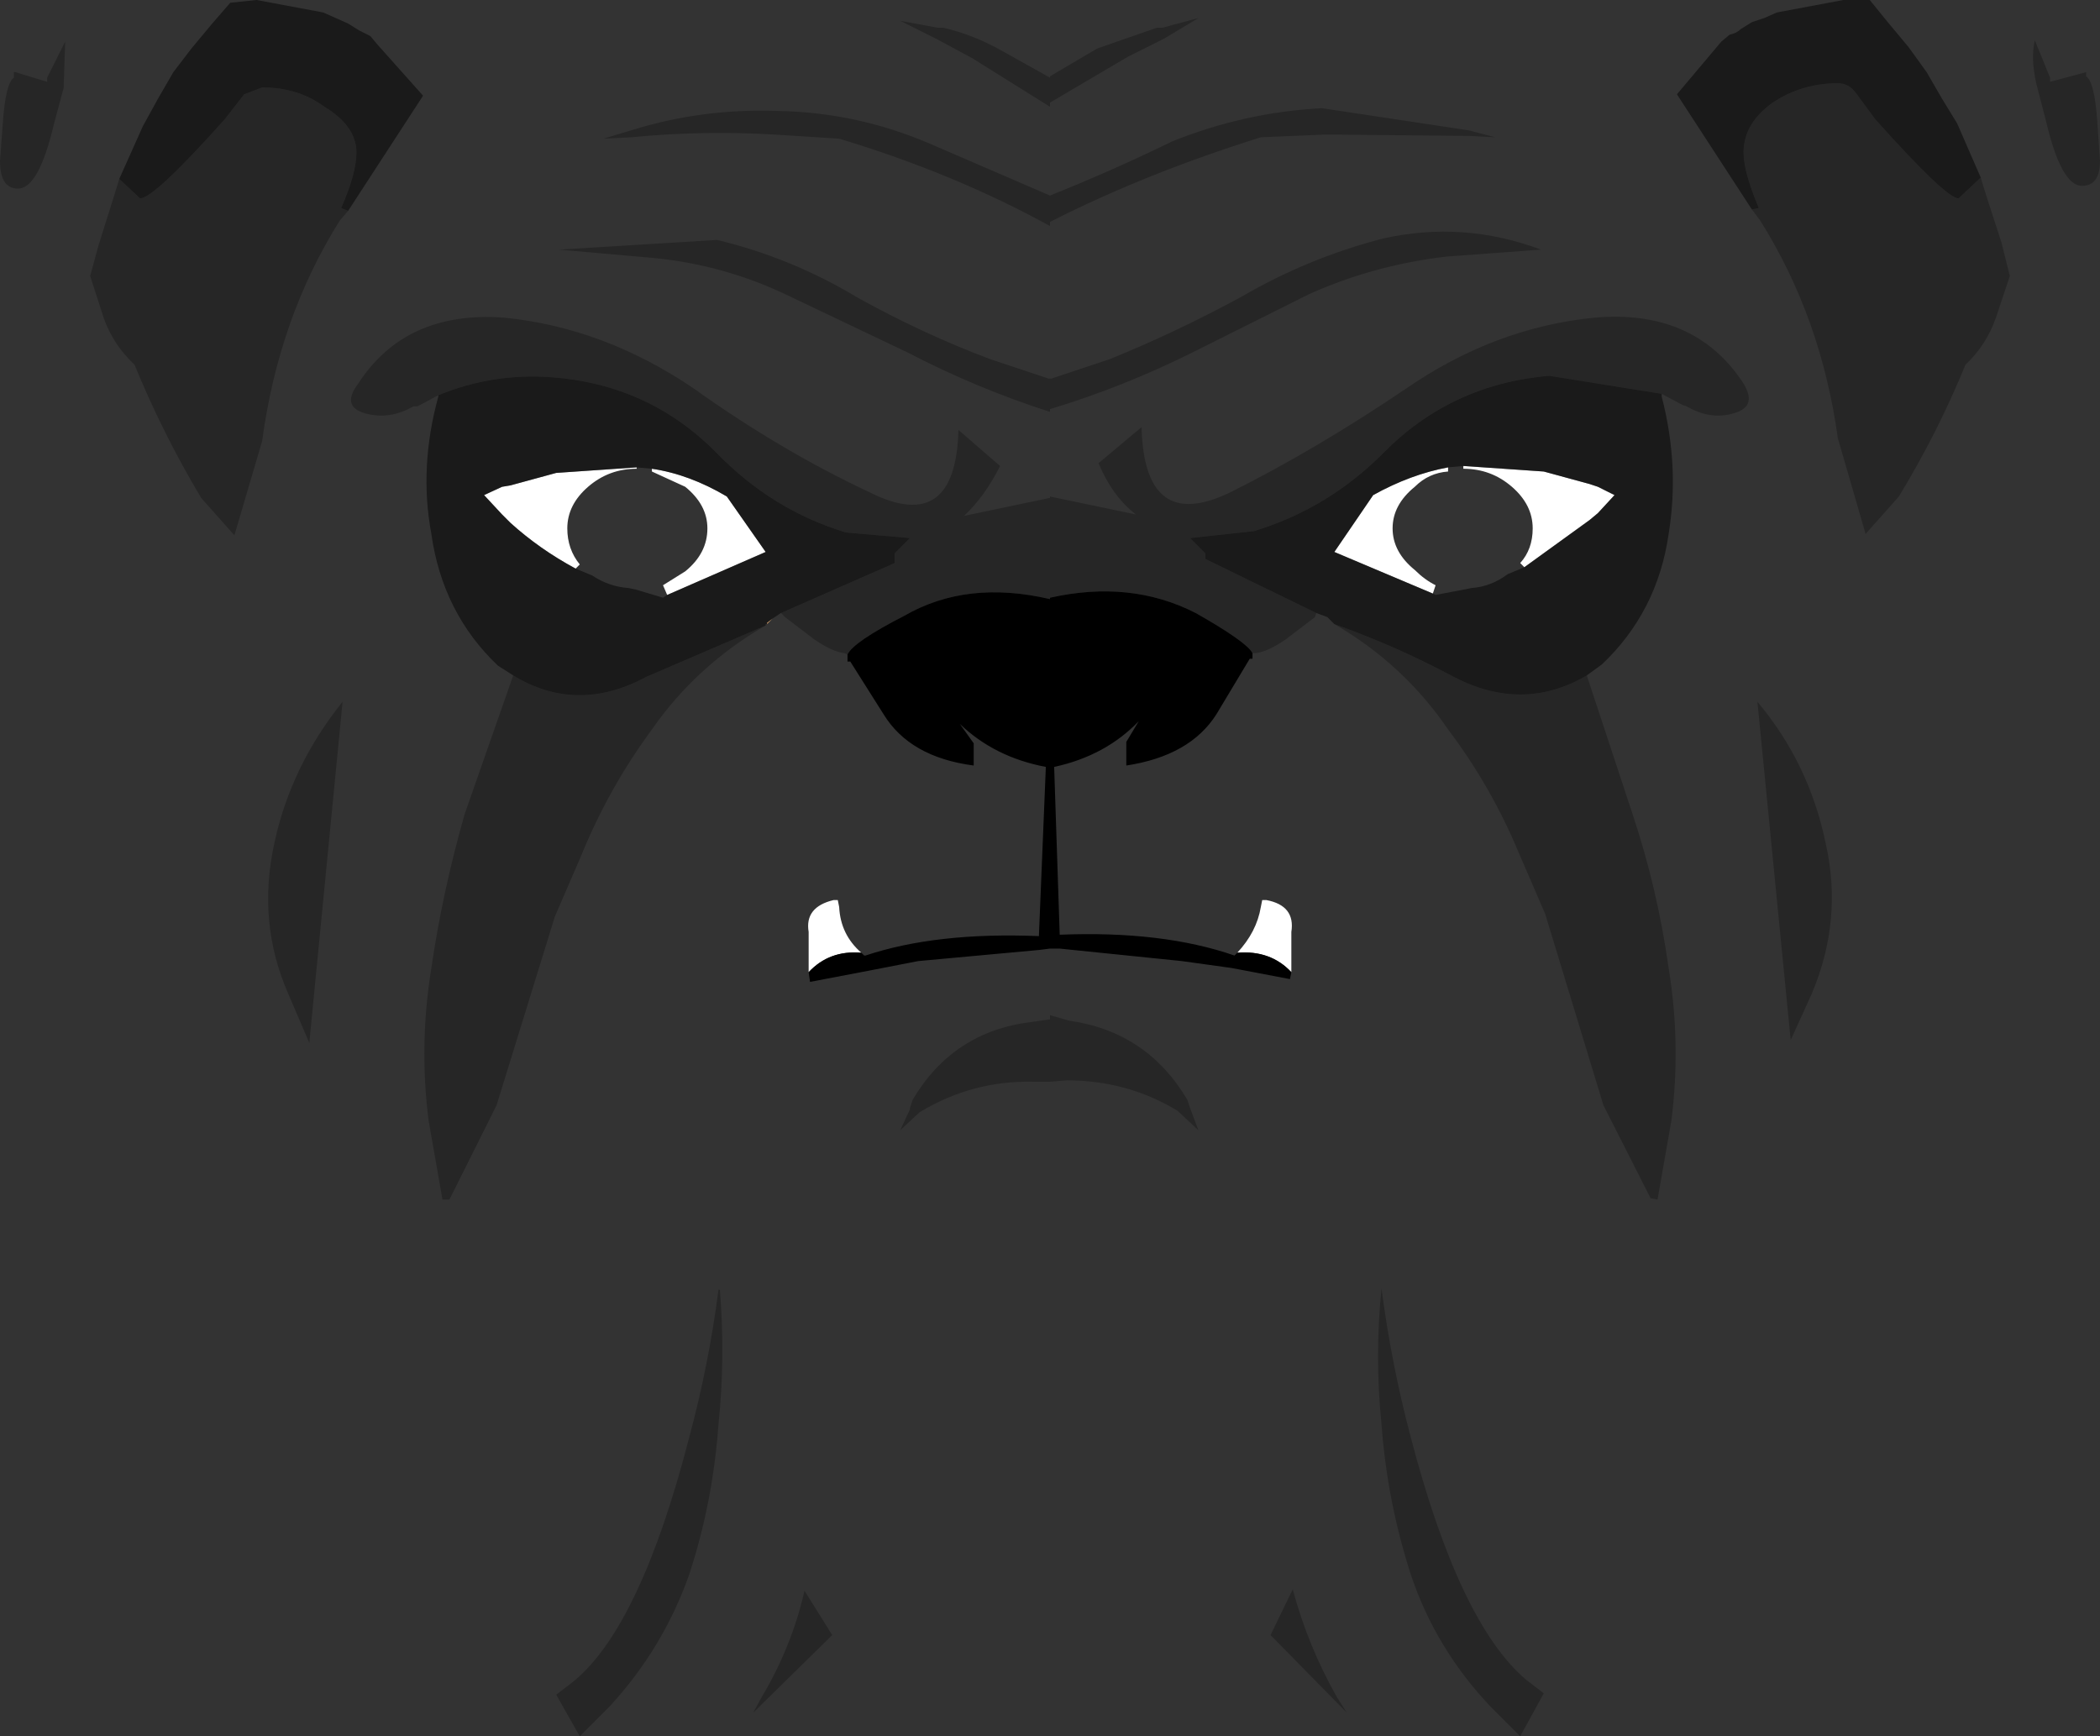<?xml version="1.0" encoding="UTF-8" standalone="no"?>
<svg xmlns:xlink="http://www.w3.org/1999/xlink" height="62.6px" width="75.7px" xmlns="http://www.w3.org/2000/svg">
  <rect width="100%" height="100%" fill="#333333" stroke="none"/>
  <g transform="matrix(1.0, 0.0, 0.0, 1.0, 38.5, 184.6)">
    <path d="M-10.85 -162.1 L-10.85 -162.15 -10.65 -162.3 -10.85 -162.1" fill="#cc9966" fill-rule="evenodd" stroke="none"/>
    <path d="M14.25 -167.8 L17.15 -167.6 18.8 -167.15 19.1 -167.05 19.7 -166.75 19.1 -166.1 18.8 -165.85 16.45 -164.15 16.3 -164.3 Q16.75 -164.8 16.75 -165.55 16.75 -166.4 16.0 -167.05 15.25 -167.7 14.25 -167.7 L14.25 -167.8 M13.15 -163.2 L9.6 -164.7 11.0 -166.75 Q12.35 -167.5 13.7 -167.75 L13.7 -167.6 Q13.0 -167.55 12.5 -167.05 11.7 -166.4 11.7 -165.55 11.7 -164.7 12.5 -164.05 12.85 -163.7 13.25 -163.5 L13.15 -163.2 M6.1 -150.25 Q6.8 -151.0 6.95 -151.9 L7.0 -152.15 7.15 -152.15 Q8.2 -151.95 8.05 -151.0 L8.05 -149.55 Q7.3 -150.35 6.1 -150.25 M-9.35 -149.55 L-9.35 -151.0 Q-9.5 -151.9 -8.45 -152.15 L-8.3 -152.15 -8.25 -151.9 Q-8.2 -150.9 -7.45 -150.25 -8.6 -150.35 -9.35 -149.55 M-17.75 -164.1 Q-19.05 -164.8 -20.1 -165.75 L-20.4 -166.05 -21.05 -166.75 -20.4 -167.05 -20.1 -167.1 -18.45 -167.55 -15.55 -167.75 -15.55 -167.7 Q-16.55 -167.7 -17.3 -167.05 -18.05 -166.4 -18.05 -165.55 -18.05 -164.8 -17.6 -164.25 L-17.75 -164.1 M-15.0 -167.7 Q-13.65 -167.5 -12.3 -166.7 L-10.9 -164.7 -14.45 -163.15 -14.6 -163.5 -13.8 -164.0 Q-13.0 -164.65 -13.0 -165.55 -13.0 -166.4 -13.8 -167.05 L-15.0 -167.6 -15.0 -167.7" fill="#ffffff" fill-rule="evenodd" stroke="none"/>
    <path d="M-7.95 -161.0 Q-7.75 -161.45 -5.9 -162.4 -3.65 -163.7 -0.65 -163.0 L-0.65 -163.05 Q2.25 -163.7 4.6 -162.5 6.45 -161.45 6.65 -161.05 L6.65 -160.85 6.55 -160.85 5.35 -158.85 Q4.4 -157.35 2.1 -157.0 L2.1 -157.85 2.55 -158.6 Q1.35 -157.35 -0.5 -156.95 L-0.3 -150.9 Q3.4 -151.05 6.0 -150.15 L6.05 -150.2 6.1 -150.25 Q7.3 -150.35 8.05 -149.55 L8.0 -149.3 5.9 -149.7 4.1 -149.95 -0.3 -150.4 -0.65 -150.4 -1.05 -150.35 -5.4 -149.95 -7.2 -149.6 -9.3 -149.2 -9.35 -149.55 Q-8.6 -150.35 -7.45 -150.25 L-7.35 -150.15 -7.3 -150.15 Q-4.75 -151.0 -1.05 -150.85 L-0.8 -156.95 Q-2.65 -157.3 -3.9 -158.5 L-3.4 -157.8 -3.4 -157.0 Q-5.7 -157.3 -6.65 -158.85 L-7.85 -160.75 -7.95 -160.75 -7.95 -161.0" fill="#000000" fill-rule="evenodd" stroke="none"/>
    <path d="M24.65 -177.05 L24.9 -177.1 Q24.35 -178.4 24.35 -179.1 24.35 -180.15 25.4 -180.9 26.45 -181.6 27.75 -181.6 28.15 -181.6 28.4 -181.25 L29.1 -180.3 Q31.65 -177.45 32.1 -177.45 L32.9 -178.2 33.1 -177.55 33.65 -175.85 33.95 -174.65 33.45 -173.15 Q33.1 -172.15 32.35 -171.45 31.35 -169.0 29.95 -166.7 L28.75 -165.35 27.75 -168.8 Q27.15 -173.15 24.95 -176.65 L24.65 -177.05 M36.7 -181.85 Q37.0 -181.65 37.1 -180.25 L37.2 -178.8 Q37.2 -177.9 36.55 -177.9 35.8 -177.9 35.25 -180.25 L34.9 -181.6 Q34.7 -182.5 34.85 -183.15 L35.4 -181.8 35.4 -181.65 36.7 -182.0 36.7 -181.85 M3.75 -179.5 Q6.35 -180.55 9.15 -180.7 L14.45 -179.9 15.4 -179.65 14.45 -179.7 9.3 -179.75 6.95 -179.65 Q2.8 -178.35 -0.65 -176.6 L-0.65 -176.45 Q-4.1 -178.35 -8.25 -179.6 L-10.6 -179.75 Q-13.2 -179.9 -15.75 -179.65 L-16.75 -179.6 -15.75 -179.9 Q-13.2 -180.7 -10.45 -180.6 -7.65 -180.55 -5.05 -179.45 L-0.65 -177.55 Q1.6 -178.45 3.75 -179.5 M3.2 -183.6 L3.4 -183.6 4.7 -183.95 3.45 -183.2 2.15 -182.55 -0.65 -180.9 -0.65 -180.75 -3.45 -182.5 -4.75 -183.2 -6.05 -183.85 -4.7 -183.6 -4.5 -183.6 Q-3.4 -183.35 -2.35 -182.75 L-0.65 -181.8 -0.65 -181.85 1.05 -182.85 3.2 -183.6 M17.05 -175.6 L13.65 -175.35 Q11.05 -175.05 8.7 -174.0 L4.5 -171.9 Q2.0 -170.65 -0.65 -169.85 L-0.65 -169.75 Q-3.3 -170.6 -5.8 -171.9 L-10.0 -173.9 Q-12.35 -175.05 -14.95 -175.3 L-18.35 -175.6 -12.65 -175.95 Q-9.95 -175.3 -7.55 -173.85 -5.2 -172.55 -2.8 -171.65 L-0.7 -170.95 -0.6 -170.95 1.5 -171.65 Q3.85 -172.6 6.25 -173.9 8.65 -175.3 11.35 -176.0 14.25 -176.65 17.05 -175.6 M-22.7 -170.35 L-23.45 -169.95 -23.6 -169.95 Q-24.45 -169.45 -25.35 -169.7 -26.2 -169.95 -25.6 -170.75 -23.9 -173.4 -20.35 -173.15 -16.75 -172.8 -13.5 -170.6 -10.35 -168.35 -7.15 -166.85 -4.05 -165.3 -3.95 -169.1 L-2.45 -167.8 Q-3.0 -166.7 -3.75 -166.0 L-0.65 -166.65 -0.65 -166.7 2.45 -166.05 Q1.6 -166.7 1.1 -167.9 L2.65 -169.2 Q2.75 -165.35 5.85 -166.85 8.95 -168.4 12.2 -170.6 15.4 -172.8 19.0 -173.15 22.55 -173.45 24.3 -170.85 24.9 -169.95 24.0 -169.7 23.15 -169.45 22.3 -169.95 L22.15 -170.0 21.4 -170.4 17.35 -171.05 Q13.8 -170.75 11.35 -168.25 9.35 -166.25 6.7 -165.45 L4.4 -165.2 4.95 -164.65 4.95 -164.45 8.95 -162.5 8.9 -162.35 7.85 -161.55 Q7.2 -161.1 6.75 -161.05 L6.65 -161.05 Q6.45 -161.45 4.6 -162.5 2.25 -163.7 -0.65 -163.05 L-0.65 -163.0 Q-3.65 -163.7 -5.9 -162.4 -7.75 -161.45 -7.95 -161.0 L-8.05 -161.05 Q-8.5 -161.1 -9.15 -161.55 L-10.2 -162.35 -10.35 -162.5 -6.25 -164.3 -6.25 -164.65 -5.7 -165.2 -8.0 -165.4 Q-10.65 -166.2 -12.65 -168.25 -15.1 -170.75 -18.65 -171.0 -20.75 -171.15 -22.7 -170.35 M18.7 -160.25 L20.35 -155.25 Q21.25 -152.55 21.65 -149.7 22.1 -146.95 21.75 -144.2 L21.25 -141.35 21.0 -141.4 19.3 -144.75 17.2 -151.65 16.25 -153.85 Q15.25 -156.25 13.7 -158.3 12.1 -160.65 9.6 -162.1 11.85 -161.3 13.9 -160.2 16.4 -158.9 18.7 -160.25 M27.3 -154.25 Q27.95 -151.45 26.8 -148.75 L26.05 -147.1 24.85 -159.3 Q26.7 -157.1 27.3 -154.25 M12.35 -132.8 Q14.1 -126.1 16.5 -124.05 L17.15 -123.55 16.3 -122.0 15.25 -123.05 Q13.25 -125.15 12.35 -127.85 11.5 -130.5 11.3 -133.25 11.05 -135.7 11.3 -138.15 11.65 -135.45 12.35 -132.8 M7.3 -125.65 L8.1 -127.3 Q8.65 -125.25 9.7 -123.4 L10.05 -122.85 7.3 -125.65 M0.05 -147.8 Q2.85 -147.4 4.3 -144.95 L4.4 -144.65 4.7 -143.85 3.95 -144.55 Q2.15 -145.65 -0.05 -145.65 L-0.65 -145.6 -1.25 -145.6 Q-3.45 -145.65 -5.35 -144.5 L-6.05 -143.85 -5.7 -144.6 -5.7 -144.65 -5.6 -144.95 Q-4.15 -147.4 -1.35 -147.75 L-0.65 -147.85 -0.65 -148.0 0.05 -147.8 M-34.2 -178.15 L-33.45 -177.45 Q-32.95 -177.45 -30.4 -180.3 L-29.7 -181.2 -29.05 -181.45 Q-27.75 -181.45 -26.8 -180.75 -25.65 -180.05 -25.65 -179.1 -25.65 -178.35 -26.2 -177.1 L-25.95 -177.0 -26.25 -176.65 Q-28.45 -173.15 -29.05 -168.7 L-30.05 -165.3 -31.25 -166.65 Q-32.65 -169.0 -33.65 -171.45 -34.4 -172.15 -34.75 -173.1 L-35.25 -174.65 -34.95 -175.75 -34.4 -177.5 -34.2 -178.15 M-38.0 -182.0 L-37.95 -182.0 -36.8 -181.65 -36.8 -181.8 -36.15 -183.1 -36.2 -181.6 -36.2 -181.45 -36.55 -180.15 Q-37.1 -177.8 -37.85 -177.8 -38.5 -177.8 -38.5 -178.8 L-38.4 -180.15 Q-38.3 -181.6 -38.0 -181.8 L-38.0 -182.0 M-20.0 -160.25 Q-17.7 -158.85 -15.2 -160.2 L-10.9 -162.05 Q-13.4 -160.6 -15.0 -158.3 -16.55 -156.2 -17.55 -153.75 L-18.5 -151.55 -20.6 -144.75 -22.3 -141.35 -22.55 -141.35 -23.05 -144.2 Q-23.4 -146.95 -22.95 -149.7 -22.55 -152.45 -21.75 -155.25 L-20.0 -160.25 M-28.6 -154.25 Q-28.0 -157.0 -26.15 -159.3 L-27.35 -147.0 -28.1 -148.75 Q-29.25 -151.35 -28.6 -154.25 M-12.55 -138.1 Q-12.35 -135.65 -12.6 -133.25 -12.8 -130.45 -13.65 -127.85 -14.6 -125.15 -16.55 -123.05 L-17.6 -122.0 -18.45 -123.5 -17.8 -124.0 Q-15.4 -126.0 -13.65 -132.8 -12.95 -135.4 -12.6 -138.1 L-12.55 -138.1 M-8.5 -125.65 L-11.35 -122.85 -11.05 -123.4 Q-9.95 -125.25 -9.5 -127.25 L-8.5 -125.65" fill="#000000" fill-opacity="0.251" fill-rule="evenodd" stroke="none"/>
    <path d="M32.9 -178.2 L32.1 -177.45 Q31.65 -177.45 29.1 -180.3 L28.4 -181.25 Q28.15 -181.6 27.75 -181.6 26.45 -181.6 25.4 -180.9 24.35 -180.15 24.35 -179.1 24.35 -178.4 24.9 -177.1 L24.65 -177.05 21.95 -181.2 23.55 -183.1 23.85 -183.35 Q24.1 -183.4 24.25 -183.55 L24.65 -183.8 25.1 -183.95 25.55 -184.15 27.95 -184.6 28.9 -184.6 29.55 -183.8 30.3 -182.9 30.95 -182.0 31.5 -181.05 32.05 -180.15 32.9 -178.2 M16.45 -164.15 L18.8 -165.85 19.1 -166.1 19.7 -166.75 19.1 -167.05 18.8 -167.15 17.15 -167.6 14.25 -167.8 13.7 -167.75 Q12.35 -167.5 11.0 -166.75 L9.6 -164.7 13.15 -163.2 13.25 -163.15 14.3 -163.35 14.55 -163.4 Q15.25 -163.45 15.85 -163.9 L16.45 -164.15 M-22.7 -170.35 Q-20.75 -171.15 -18.65 -171.0 -15.1 -170.75 -12.65 -168.25 -10.65 -166.2 -8.0 -165.4 L-5.7 -165.2 -6.25 -164.65 -6.25 -164.3 -10.35 -162.5 -10.65 -162.3 -10.85 -162.15 -10.85 -162.1 -10.9 -162.1 -10.9 -162.05 -15.2 -160.2 Q-17.7 -158.85 -20.0 -160.25 L-20.55 -160.6 Q-22.55 -162.5 -22.95 -165.35 -23.4 -167.75 -22.7 -170.3 L-22.7 -170.35 M8.95 -162.5 L4.95 -164.45 4.95 -164.65 4.4 -165.2 6.7 -165.45 Q9.35 -166.25 11.35 -168.25 13.8 -170.75 17.35 -171.05 L21.4 -170.4 21.4 -170.3 Q22.05 -167.8 21.65 -165.35 21.25 -162.55 19.25 -160.65 L18.7 -160.25 Q16.4 -158.9 13.9 -160.2 11.85 -161.3 9.6 -162.1 L9.55 -162.15 9.35 -162.35 8.95 -162.5 M-34.2 -178.15 L-33.35 -180.05 -32.8 -181.05 -32.25 -182.0 -31.6 -182.85 -30.85 -183.75 -30.2 -184.5 -29.25 -184.6 -26.85 -184.15 -26.4 -183.95 -25.95 -183.75 -25.55 -183.5 -25.15 -183.3 -24.9 -183.0 -23.25 -181.15 -25.95 -177.0 -26.2 -177.1 Q-25.65 -178.35 -25.65 -179.1 -25.65 -180.05 -26.8 -180.75 -27.75 -181.45 -29.05 -181.45 L-29.7 -181.2 -30.4 -180.3 Q-32.95 -177.45 -33.45 -177.45 L-34.2 -178.15 M-15.55 -167.75 L-18.45 -167.55 -20.1 -167.1 -20.4 -167.05 -21.05 -166.75 -20.4 -166.05 -20.1 -165.75 Q-19.05 -164.8 -17.75 -164.1 L-17.15 -163.85 Q-16.55 -163.45 -15.85 -163.4 L-15.6 -163.35 -14.6 -163.05 -14.45 -163.15 -10.9 -164.7 -12.3 -166.7 Q-13.65 -167.5 -15.0 -167.7 L-15.55 -167.75" fill="#000000" fill-opacity="0.498" fill-rule="evenodd" stroke="none"/>
  </g>
</svg>
